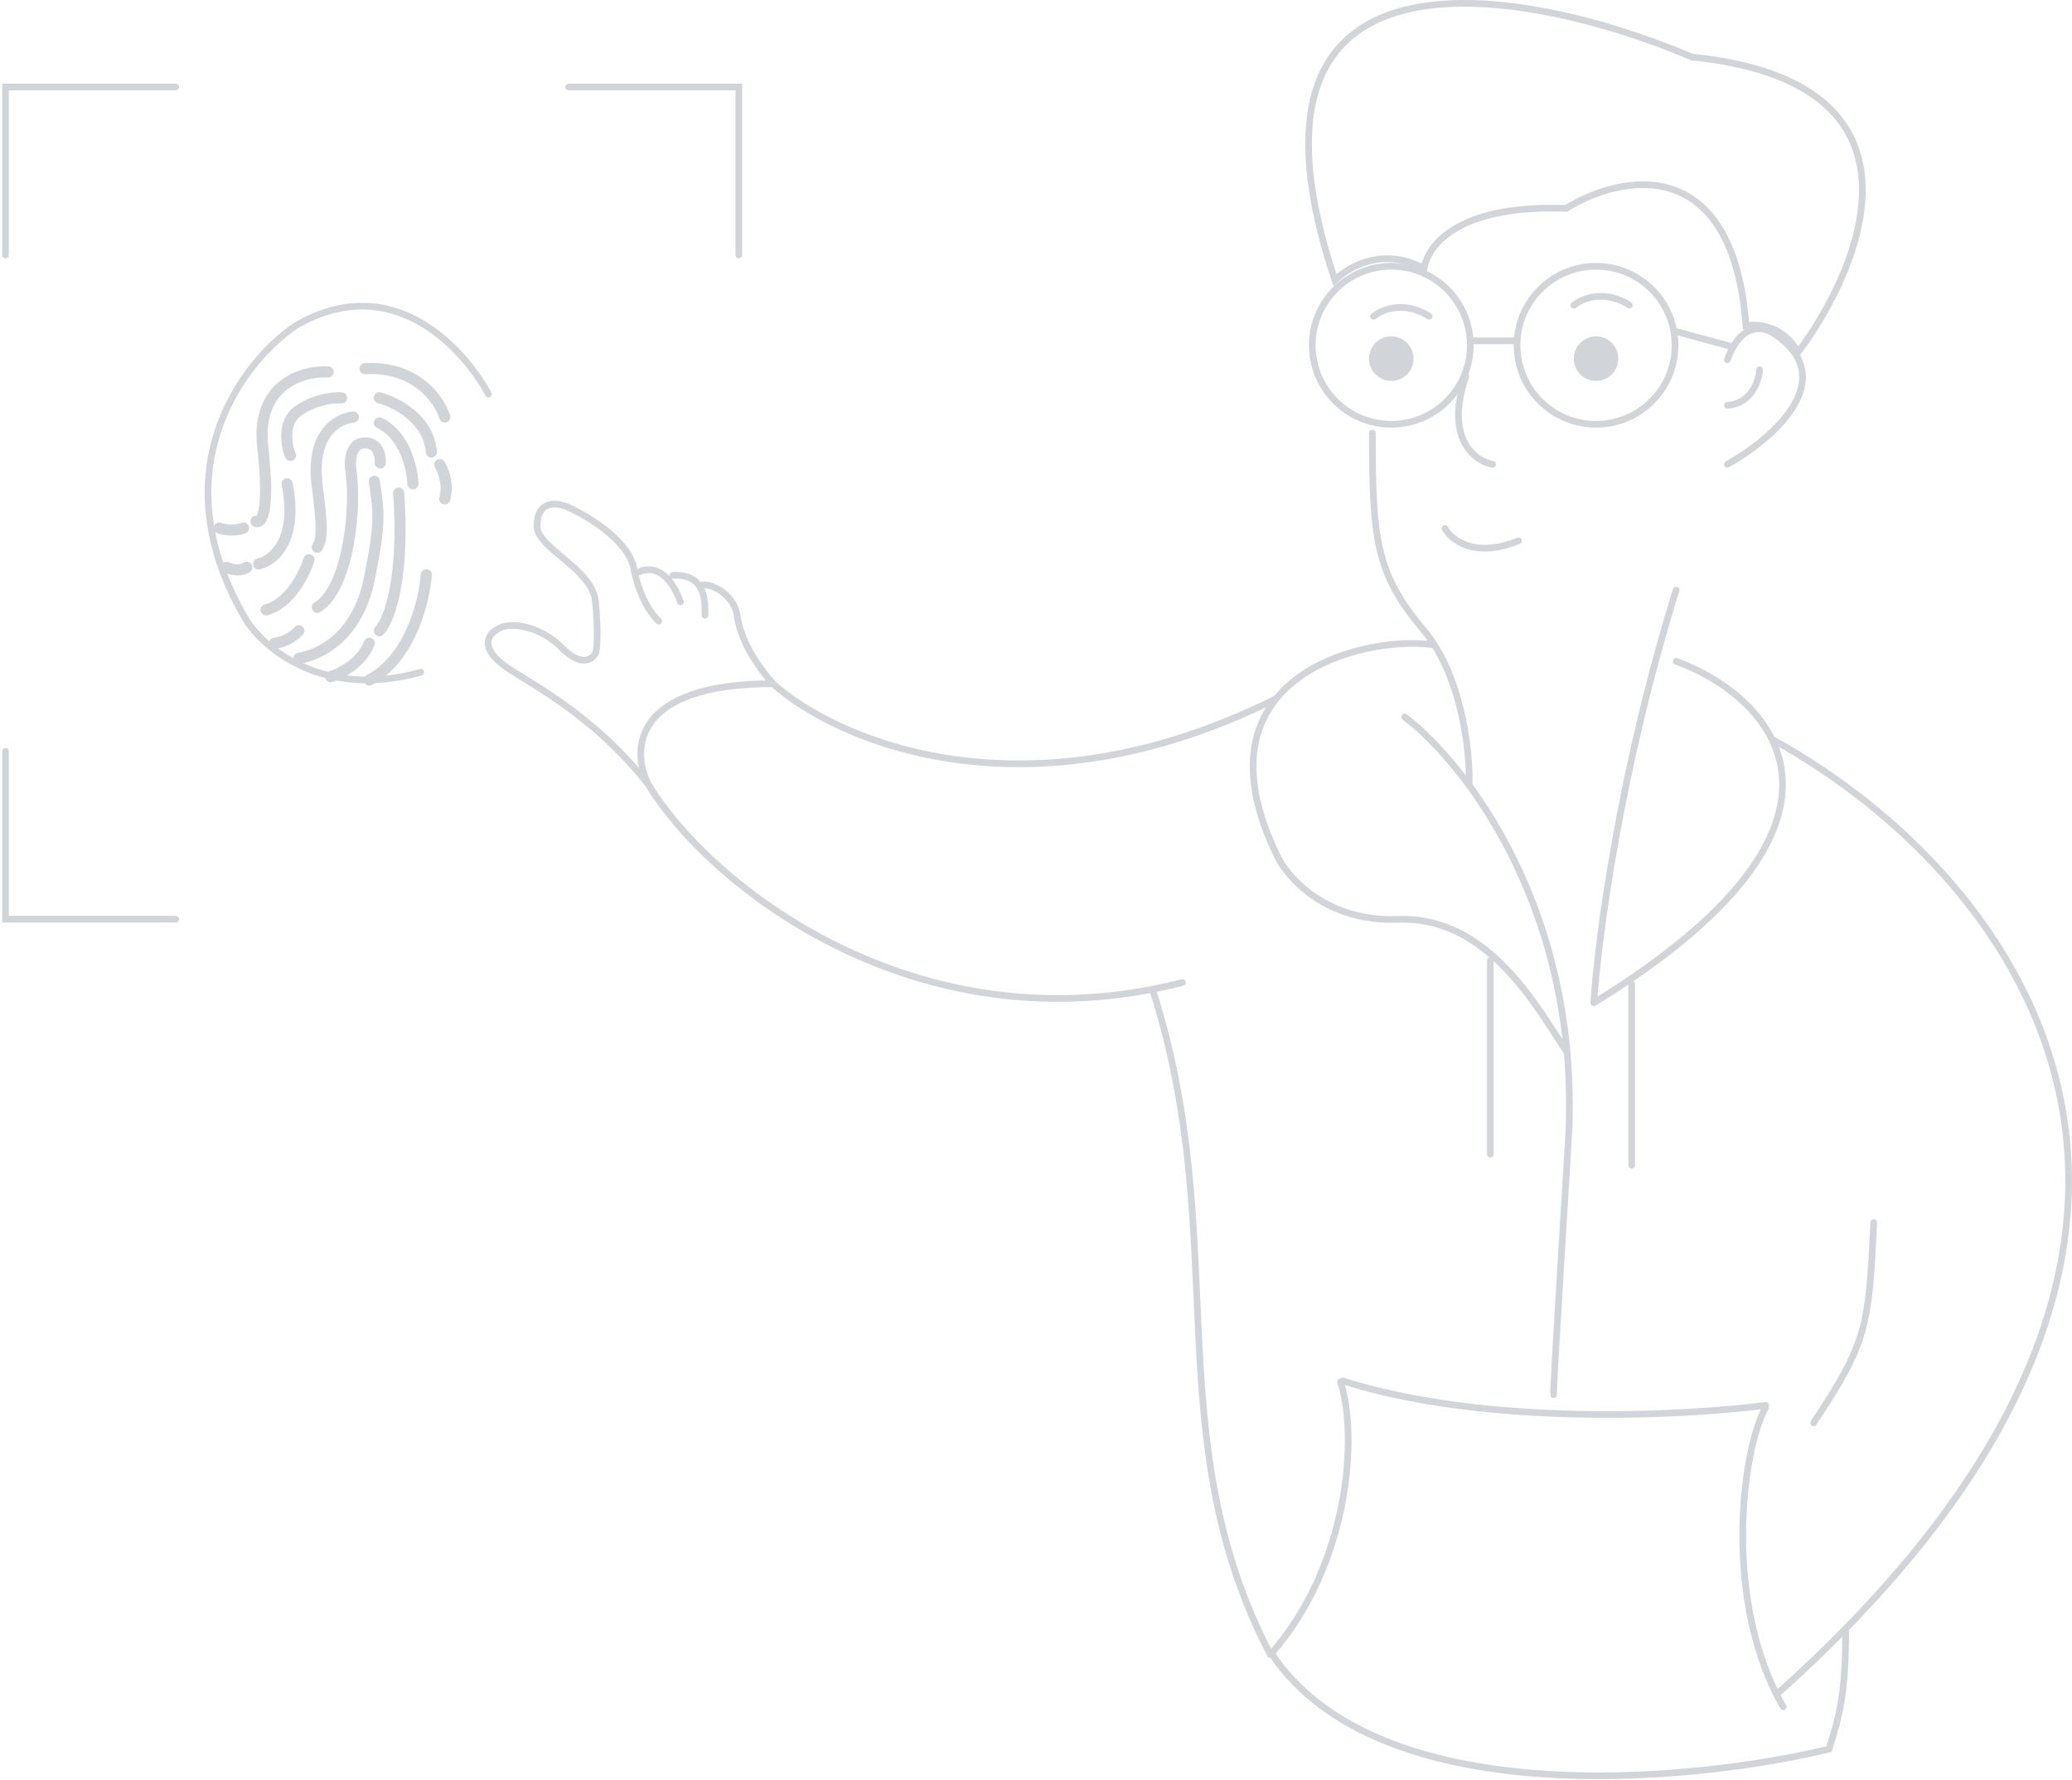 <svg width="931" height="800" viewBox="0 0 931 800" fill="none" xmlns="http://www.w3.org/2000/svg">
<path d="M219.477 177.107C208.961 157.65 177.04 120.607 132.725 146.425C108.941 162.639 71.211 211.755 110.568 278.506C118.58 291.477 145.494 314.351 189.057 302.079" stroke="#D1D4D8" stroke-width="3" stroke-linecap="round"/>
<path fill-rule="evenodd" clip-rule="evenodd" d="M163.922 163.156C188.238 161.882 199.603 178.095 202.244 186.676C202.651 187.995 201.91 189.394 200.591 189.801C199.271 190.207 197.872 189.466 197.466 188.147C195.334 181.221 185.694 167.022 164.183 168.149C162.804 168.221 161.628 167.162 161.556 165.783C161.484 164.404 162.543 163.228 163.922 163.156ZM125.79 171.219C132.767 165.726 141.606 164.321 147.61 164.657C148.988 164.734 150.043 165.914 149.966 167.292C149.889 168.671 148.709 169.726 147.331 169.649C142.154 169.36 134.636 170.618 128.882 175.148C123.301 179.542 118.983 187.323 120.558 201.006C122.224 215.479 122.103 224.279 121.165 229.426C120.704 231.96 119.993 233.918 118.937 235.206C118.386 235.879 117.663 236.46 116.754 236.743C115.815 237.035 114.887 236.944 114.093 236.611C112.82 236.078 112.22 234.613 112.754 233.339C113.178 232.328 114.189 231.741 115.226 231.811C115.5 231.353 115.909 230.379 116.246 228.531C117.049 224.124 117.241 215.917 115.591 201.578C113.849 186.449 118.639 176.848 125.79 171.219ZM153.309 181.275C150.49 181.06 142.663 181.755 135.681 186.48C132.756 188.46 131.563 191.516 131.358 194.87C131.15 198.268 131.994 201.681 132.827 203.725C133.347 205.004 132.733 206.463 131.454 206.984C130.175 207.505 128.717 206.89 128.196 205.611C127.144 203.029 126.104 198.864 126.367 194.565C126.633 190.222 128.266 185.462 132.878 182.34C140.972 176.861 149.978 176.006 153.691 176.29C155.068 176.395 156.098 177.597 155.993 178.974C155.888 180.35 154.686 181.381 153.309 181.275ZM168.038 178.159C168.383 176.822 169.746 176.017 171.083 176.362C175.032 177.378 180.919 179.875 186.023 184.131C191.156 188.411 195.646 194.609 196.317 202.968C196.428 204.344 195.402 205.549 194.026 205.66C192.649 205.77 191.444 204.744 191.333 203.368C190.799 196.72 187.249 191.663 182.821 187.971C178.365 184.256 173.173 182.063 169.836 181.204C168.499 180.86 167.694 179.497 168.038 178.159ZM161.26 187.128C161.417 188.499 160.432 189.738 159.06 189.895C155.803 190.267 151.656 191.954 148.652 196.069C145.657 200.172 143.551 207.031 145.049 218.217C146.558 229.484 146.965 235.779 146.764 239.686C146.661 241.675 146.399 243.118 146.01 244.323C145.683 245.338 145.274 246.139 144.953 246.767C144.901 246.868 144.852 246.965 144.805 247.058C144.185 248.291 142.683 248.789 141.449 248.17C140.215 247.55 139.717 246.047 140.337 244.813C140.402 244.684 140.463 244.563 140.521 244.449C140.837 243.827 141.055 243.397 141.252 242.788C141.475 242.094 141.684 241.099 141.77 239.429C141.946 236.021 141.599 230.123 140.093 218.881C138.479 206.832 140.644 198.56 144.614 193.121C148.575 187.695 154.087 185.431 158.493 184.927C159.864 184.771 161.104 185.756 161.26 187.128ZM168.198 188.971C168.787 187.722 170.277 187.187 171.526 187.776C178.002 190.83 182.05 196.555 184.492 202.182C186.936 207.814 187.897 213.622 188.032 217.332C188.083 218.712 187.005 219.872 185.625 219.922C184.246 219.972 183.086 218.895 183.036 217.515C182.92 214.348 182.072 209.164 179.906 204.172C177.737 199.176 174.373 194.647 169.393 192.299C168.144 191.71 167.609 190.22 168.198 188.971ZM171.922 201.065C173.255 203.522 173.478 206.376 173.328 208.245C173.218 209.621 172.012 210.647 170.636 210.537C169.26 210.426 168.234 209.221 168.344 207.845C168.445 206.587 168.254 204.789 167.527 203.451C167.184 202.818 166.753 202.345 166.226 202.032C165.709 201.726 164.951 201.483 163.794 201.538C162.79 201.586 162.155 201.917 161.692 202.355C161.186 202.834 160.753 203.572 160.438 204.585C159.796 206.653 159.837 209.257 160.116 211.034C161.488 219.778 161.161 233.356 158.753 245.81C157.546 252.052 155.797 258.118 153.413 263.211C151.048 268.263 147.939 272.617 143.867 275.085C142.686 275.8 141.148 275.423 140.433 274.242C139.717 273.061 140.095 271.524 141.275 270.809C144.137 269.075 146.71 265.738 148.884 261.092C151.039 256.488 152.686 250.849 153.844 244.861C156.165 232.855 156.442 219.871 155.176 211.809C154.827 209.584 154.717 206.148 155.664 203.101C156.144 201.556 156.94 199.969 158.256 198.723C159.615 197.437 161.396 196.646 163.557 196.544C165.566 196.449 167.317 196.866 168.776 197.731C170.224 198.59 171.235 199.801 171.922 201.065ZM196.255 206.684C197.421 205.944 198.965 206.29 199.705 207.456C201.445 210.198 204.322 217.332 202.266 224.837C201.901 226.169 200.526 226.952 199.195 226.588C197.863 226.223 197.079 224.848 197.444 223.516C199.006 217.816 196.758 212.144 195.483 210.134C194.743 208.969 195.089 207.424 196.255 206.684ZM167.816 213.828C169.181 213.617 170.458 214.552 170.669 215.916C171.801 223.24 172.497 228.325 172.251 234.684C172.007 240.996 170.84 248.481 168.388 260.684C162.938 287.807 144.993 296.656 134.673 298.3C133.31 298.517 132.028 297.588 131.811 296.224C131.594 294.861 132.523 293.579 133.887 293.362C142.41 292.005 158.499 284.522 163.486 259.699C165.933 247.517 167.027 240.371 167.255 234.491C167.48 228.656 166.857 223.988 165.727 216.68C165.517 215.316 166.452 214.038 167.816 213.828ZM128.511 214.973C129.865 214.701 131.183 215.578 131.455 216.931C134.099 230.091 132.513 239.38 129.122 245.668C125.743 251.934 120.658 255.036 116.715 255.883C115.365 256.173 114.036 255.313 113.746 253.963C113.456 252.613 114.315 251.284 115.665 250.994C118.129 250.465 122.013 248.316 124.721 243.295C127.416 238.298 129.034 230.267 126.553 217.916C126.281 216.562 127.158 215.245 128.511 214.973ZM178.943 219.057C180.32 218.955 181.519 219.989 181.621 221.366C182.952 239.356 182.071 253.701 180.175 264.29C179.227 269.583 178.02 273.97 176.69 277.421C175.379 280.825 173.883 283.491 172.265 285.18C171.31 286.177 169.727 286.212 168.73 285.256C167.733 284.301 167.699 282.719 168.654 281.722C169.611 280.723 170.816 278.761 172.025 275.624C173.216 272.533 174.348 268.464 175.253 263.409C177.063 253.302 177.941 239.385 176.634 221.735C176.532 220.358 177.566 219.159 178.943 219.057ZM96.105 236.52C96.539 235.209 97.954 234.499 99.265 234.934C102.388 235.97 106.095 235.874 108.532 234.965C109.826 234.482 111.266 235.139 111.749 236.433C112.231 237.726 111.574 239.166 110.281 239.649C106.688 240.99 101.803 241.044 97.69 239.68C96.379 239.245 95.67 237.83 96.105 236.52ZM139.554 249.178C140.871 249.593 141.602 250.997 141.187 252.314C140.113 255.72 137.836 260.919 134.424 265.657C131.04 270.357 126.3 274.933 120.202 276.494C118.864 276.836 117.502 276.03 117.16 274.692C116.818 273.354 117.624 271.993 118.962 271.65C123.416 270.51 127.281 267.021 130.367 262.735C133.425 258.488 135.481 253.783 136.418 250.811C136.833 249.495 138.237 248.763 139.554 249.178ZM99.666 253.758C100.318 252.541 101.833 252.084 103.05 252.736C103.593 253.027 104.704 253.446 105.992 253.566C107.263 253.685 108.517 253.498 109.576 252.827C110.742 252.088 112.287 252.435 113.026 253.601C113.765 254.768 113.418 256.312 112.252 257.051C109.995 258.481 107.543 258.732 105.528 258.545C103.532 258.358 101.779 257.727 100.688 257.143C99.471 256.49 99.013 254.975 99.666 253.758ZM191.751 255.823C193.127 255.926 194.16 257.125 194.057 258.502C193.599 264.627 191.732 274.323 187.608 283.758C183.494 293.171 176.998 302.629 167.094 307.801C165.87 308.44 164.36 307.966 163.721 306.742C163.082 305.519 163.556 304.008 164.78 303.369C173.267 298.937 179.144 290.638 183.027 281.756C186.899 272.896 188.65 263.759 189.071 258.129C189.174 256.752 190.374 255.72 191.751 255.823ZM135.899 281.546C136.951 282.44 137.079 284.018 136.185 285.07C134.519 287.03 129.86 290.874 123.625 291.563C122.253 291.715 121.018 290.726 120.866 289.353C120.714 287.981 121.703 286.745 123.076 286.594C127.695 286.083 131.277 283.123 132.375 281.832C133.269 280.78 134.847 280.652 135.899 281.546ZM166.869 286.759C168.15 287.273 168.771 288.729 168.257 290.01C166.224 295.069 162.592 298.849 158.998 301.501C155.41 304.147 151.716 305.778 149.303 306.484C147.978 306.872 146.59 306.112 146.202 304.787C145.814 303.462 146.573 302.073 147.898 301.685C149.757 301.141 152.922 299.77 156.03 297.477C159.131 295.189 162.032 292.092 163.617 288.146C164.132 286.865 165.588 286.244 166.869 286.759Z" fill="#D1D4D8"/>
<path d="M331.977 114.585V39.085H255.477" stroke="#D1D4D8" stroke-width="3" stroke-linecap="round"/>
<path d="M2.477 114.585V39.085H78.977" stroke="#D1D4D8" stroke-width="3" stroke-linecap="round"/>
<path d="M2.477 337.585V413.085H78.977" stroke="#D1D4D8" stroke-width="3" stroke-linecap="round"/>
<path d="M573.296 314.037C460.896 370.037 375.796 332.848 347.296 307.253C283.982 307.253 283.605 337.442 291.331 352.537C317.653 396.537 410.896 472.337 531.296 441.537" stroke="#D1D4D8" stroke-width="3" stroke-linecap="round"/>
<path d="M291.331 352.537C264.875 319.044 235.111 305.818 226.038 298.708C213.828 289.139 220.951 283.329 226.038 281.62C231.974 279.911 243.507 282.133 252.326 291.019C261.145 299.905 266.176 296.43 267.589 293.582C268.155 292.158 268.946 285.55 267.589 270.512C266.233 255.475 241.303 246.589 241.303 236.335C241.303 224.715 250.348 225.798 254.87 227.791C263.35 231.494 281.157 241.975 284.548 254.278C285.357 259.714 288.777 272.285 295.977 279.085" stroke="#D1D4D8" stroke-width="3" stroke-linecap="round"/>
<path d="M305.746 270.512C303.485 263.962 297.081 251.544 285.549 257.696" stroke="#D1D4D8" stroke-width="3" stroke-linecap="round"/>
<path d="M316.77 276.493C316.77 270.228 317.279 257.867 302.355 258.551" stroke="#D1D4D8" stroke-width="3" stroke-linecap="round"/>
<path d="M347.296 307.253C340.513 299.563 332.881 288.455 331.185 276.493C330.018 268.261 321.292 262.538 315.922 262.823" stroke="#D1D4D8" stroke-width="3" stroke-linecap="round"/>
<path d="M643.142 289.665C613.142 285.665 534.083 303.665 574.142 385.164C578.975 394.998 596.542 414.364 628.142 413.164C668.642 411.626 690.475 452.498 703.642 472.165" stroke="#D1D4D8" stroke-width="3" stroke-linecap="round"/>
<path d="M753.143 297.164C797.643 313.498 848.143 369.465 716.143 450.665" stroke="#D1D4D8" stroke-width="3" stroke-linecap="round"/>
<path d="M631.143 322.165C658.31 342.832 711.043 410.065 704.643 513.665C698.243 617.265 697.643 631.498 698.144 625.665" stroke="#D1D4D8" stroke-width="3" stroke-linecap="round"/>
<path d="M669.643 431.665V518.665" stroke="#D1D4D8" stroke-width="3" stroke-linecap="round"/>
<path d="M733.143 442.165V523.665" stroke="#D1D4D8" stroke-width="3" stroke-linecap="round"/>
<path d="M716.143 450.165C717.976 422.165 727.943 345.965 753.143 265.165" stroke="#D1D4D8" stroke-width="3" stroke-linecap="round"/>
<path d="M660.143 352.165C660.477 337.665 656.843 303.565 639.643 283.165C618.143 257.665 616.643 242.165 616.643 194.665" stroke="#D1D4D8" stroke-width="3" stroke-linecap="round"/>
<path d="M670.642 208.665C662.642 207.165 649.042 197.165 658.642 169.165" stroke="#D1D4D8" stroke-width="3" stroke-linecap="round"/>
<path d="M649.297 237.537C652.131 242.704 662.697 251.037 682.297 243.037" stroke="#D1D4D8" stroke-width="3" stroke-linecap="round"/>
<path d="M790.645 166.165C790.311 171.165 786.945 181.365 776.145 182.165" stroke="#D1D4D8" stroke-width="3" stroke-linecap="round"/>
<path d="M776.145 208.665C796.145 197.498 828.245 170.065 796.645 149.665C792.311 146.665 782.145 144.865 776.145 161.665" stroke="#D1D4D8" stroke-width="3" stroke-linecap="round"/>
<path d="M732.143 137.165C727.87 134.147 716.887 129.921 707.143 137.165" stroke="#D1D4D8" stroke-width="3" stroke-linecap="round"/>
<path d="M642.143 142.165C637.87 139.147 626.887 134.921 617.143 142.165" stroke="#D1D4D8" stroke-width="3" stroke-linecap="round"/>
<path d="M760.058 25.546L760.265 25.634L760.49 25.657C788.521 28.54 807.187 35.937 819.016 45.872C830.801 55.77 835.932 68.298 836.695 81.788C838.184 108.1 823.033 138.017 807.898 158.341C801.496 146.816 790.703 145.366 784.518 146.343C781.617 107.88 767.906 90.497 751.225 85.003C734.7 79.56 715.987 86.073 703.741 93.649C678.629 92.714 662.678 97.175 652.941 103.335C644.501 108.675 640.737 115.304 639.854 120.673C629.279 114.882 619.504 115.577 612.078 118.268C608.143 119.694 604.87 121.678 602.474 123.543C601.423 124.361 600.529 125.164 599.817 125.898C586.691 86.624 585.303 58.832 591.527 39.695C597.849 20.257 612.109 9.504 630.599 4.665C649.165 -0.194 671.934 0.941 694.931 5.364C717.902 9.782 740.968 17.454 760.058 25.546Z" stroke="#D1D4D8" stroke-width="3"/>
<path d="M717.143 190.665C697.536 190.665 681.643 174.771 681.643 155.165C681.643 135.559 697.536 119.665 717.143 119.665C736.749 119.665 752.643 135.559 752.643 155.165C752.643 174.771 736.749 190.665 717.143 190.665Z" stroke="#D1D4D8" stroke-width="3"/>
<path d="M717.143 171.165C711.62 171.165 707.143 166.688 707.143 161.165C707.143 155.642 711.62 151.165 717.143 151.165C722.665 151.165 727.143 155.642 727.143 161.165C727.143 166.688 722.665 171.165 717.143 171.165Z" fill="#D1D4D8"/>
<path d="M625.143 190.665C605.536 190.665 589.643 174.771 589.643 155.165C589.643 135.559 605.536 119.665 625.143 119.665C644.749 119.665 660.643 135.559 660.643 155.165C660.643 174.771 644.749 190.665 625.143 190.665Z" stroke="#D1D4D8" stroke-width="3"/>
<path d="M625.143 171.165C619.62 171.165 615.143 166.688 615.143 161.165C615.143 155.642 619.62 151.165 625.143 151.165C630.665 151.165 635.143 155.642 635.143 161.165C635.143 166.688 630.665 171.165 625.143 171.165Z" fill="#D1D4D8"/>
<path d="M661.143 153.165H680.643" stroke="#D1D4D8" stroke-width="3" stroke-linecap="round"/>
<path d="M753.297 149.037L777.297 155.537" stroke="#D1D4D8" stroke-width="3" stroke-linecap="round"/>
<path d="M602.296 621.037C610.296 645.037 606.298 703.037 571.297 743.037" stroke="#D1D4D8" stroke-width="3" stroke-linecap="round"/>
<path d="M793.296 632.537C782.13 653.204 774.496 721.037 801.296 767.037" stroke="#D1D4D8" stroke-width="3" stroke-linecap="round"/>
<path d="M793.297 631.537C756.464 636.37 666.897 640.937 603.297 620.537" stroke="#D1D4D8" stroke-width="3" stroke-linecap="round"/>
<path d="M796.797 332.537C908.464 394.204 1027.8 555.537 799.297 760.537" stroke="#D1D4D8" stroke-width="3" stroke-linecap="round"/>
<path d="M814.93 639.408C839.197 602.771 839.619 595.931 841.93 549.408" stroke="#D1D4D8" stroke-width="3" stroke-linecap="round"/>
<path d="M829.297 733.037C829.297 760.037 826.797 770.537 821.797 786.037C757.964 801.37 618.497 814.237 571.297 743.037" stroke="#D1D4D8" stroke-width="3" stroke-linecap="round"/>
<path d="M518.297 446.037C553.296 556.537 519.797 646.037 570.797 743.537" stroke="#D1D4D8" stroke-width="3" stroke-linecap="round"/>
</svg>
